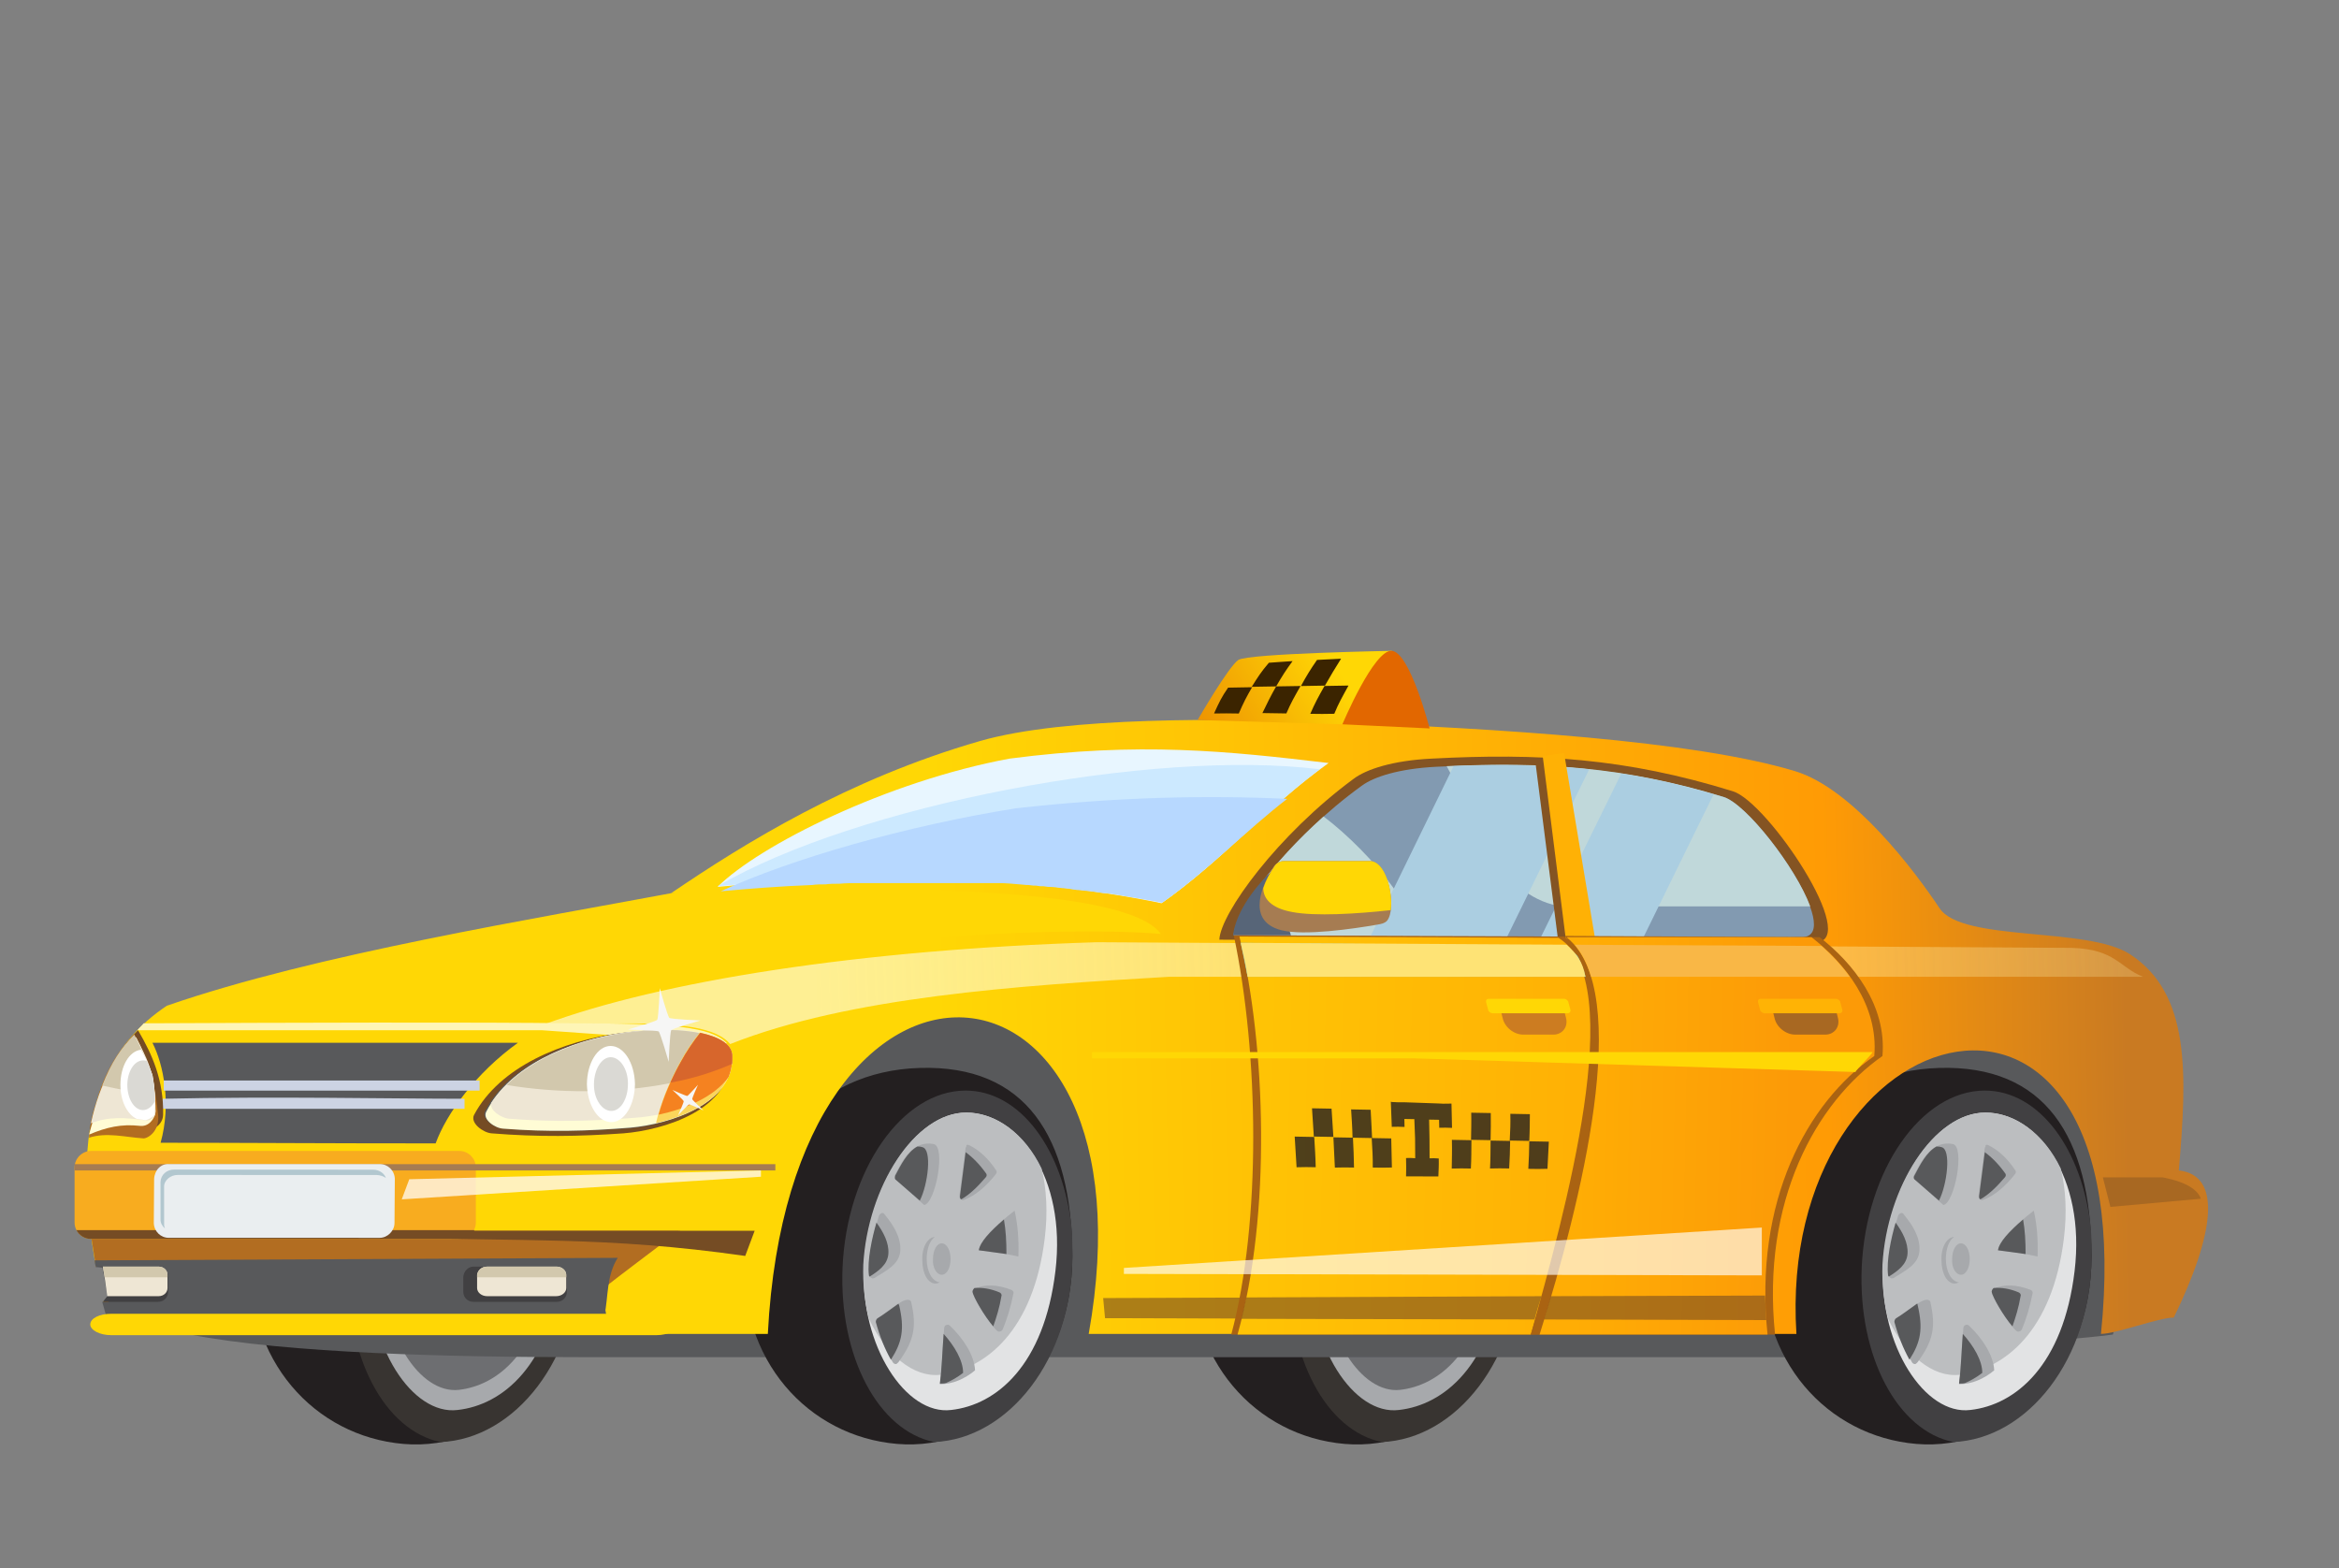 <svg width="431" height="289" viewBox="0 0 431 289" fill="none" xmlns="http://www.w3.org/2000/svg">
<rect x="0" y="0" width="431" height="289" fill="#808080" stroke="none"/>
<path fill-rule="evenodd" clip-rule="evenodd" d="M251.989 196.797C271.429 196.217 279.991 209.31 280.107 231.439C280.107 253.453 264.255 267.472 247.824 266.082C231.393 264.691 218.549 250.556 219.706 231.439C220.863 212.322 232.55 197.376 251.989 196.797Z" fill="#231F20"/>
<path fill-rule="evenodd" clip-rule="evenodd" d="M260.437 200.968C270.504 200.968 278.488 211.859 279.992 226.458C280.108 228.08 280.108 229.702 280.108 231.44C280.108 250.441 268.305 265.155 254.651 265.734C244.353 263.649 237.063 249.977 237.758 233.525C238.568 215.567 248.75 200.968 260.437 200.968Z" fill="#383431"/>
<path fill-rule="evenodd" clip-rule="evenodd" d="M260.553 205.021C270.041 205.021 279.066 216.838 276.984 234.217C274.901 251.597 266.107 258.896 257.776 259.823C249.445 260.865 240.998 248.005 241.692 233.406C242.27 218.924 251.064 205.021 260.553 205.021Z" fill="#A7A9AC"/>
<path fill-rule="evenodd" clip-rule="evenodd" d="M260.435 208.958C268.651 208.958 276.288 219.154 274.552 234.1C272.816 249.046 265.179 255.302 258.005 256.113C250.831 256.924 243.657 245.918 244.236 233.405C244.699 220.892 252.22 208.958 260.435 208.958Z" fill="#6D6E71"/>
<path fill-rule="evenodd" clip-rule="evenodd" d="M78.54 196.797C97.98 196.217 106.542 209.31 106.658 231.439C106.658 253.453 90.805 267.472 74.375 266.082C57.944 264.691 45.1 250.556 46.257 231.439C47.414 212.322 59.101 197.376 78.54 196.797Z" fill="#231F20"/>
<path fill-rule="evenodd" clip-rule="evenodd" d="M86.987 200.969C97.053 200.969 105.037 211.86 106.542 226.459C106.657 228.081 106.657 229.703 106.657 231.441C106.657 250.442 94.855 265.156 81.201 265.735C70.903 263.65 63.613 249.978 64.307 233.526C65.117 215.568 75.3 200.969 86.987 200.969Z" fill="#383431"/>
<path fill-rule="evenodd" clip-rule="evenodd" d="M87.103 205.021C96.591 205.021 105.617 216.838 103.534 234.217C101.451 251.597 92.657 258.896 84.326 259.823C75.995 260.865 67.548 248.005 68.242 233.406C68.821 218.924 77.499 205.021 87.103 205.021Z" fill="#A7A9AC"/>
<path fill-rule="evenodd" clip-rule="evenodd" d="M86.986 208.958C95.202 208.958 102.838 219.154 101.103 234.1C99.367 249.046 91.73 255.302 84.556 256.113C77.382 256.924 70.208 245.918 70.787 233.405C71.249 220.892 78.771 208.958 86.986 208.958Z" fill="#6D6E71"/>
<path fill-rule="evenodd" clip-rule="evenodd" d="M107.583 250.093H340.045C350.112 248.703 379.271 247.312 389.338 245.922C401.487 201.663 369.088 189.614 346.178 178.259H96.822L35.033 245.922C52.852 249.398 83.4 250.093 107.583 250.093Z" fill="#58595B"/>
<path fill-rule="evenodd" clip-rule="evenodd" d="M169.487 196.792C188.926 196.213 197.489 209.305 197.605 231.435C197.605 253.448 181.752 267.468 165.321 266.077C148.891 264.687 136.047 250.552 137.204 231.435C138.477 212.318 150.048 197.372 169.487 196.792Z" fill="#231F20"/>
<path fill-rule="evenodd" clip-rule="evenodd" d="M177.933 200.965C188 200.965 195.984 211.856 197.488 226.454C197.604 228.076 197.604 229.698 197.604 231.436C197.604 250.437 185.802 265.152 172.148 265.731C161.85 263.646 154.56 249.974 155.254 233.522C156.064 215.563 166.247 200.965 177.933 200.965Z" fill="#414042"/>
<path fill-rule="evenodd" clip-rule="evenodd" d="M178.05 205.019C187.538 205.019 196.563 216.836 194.481 234.215C192.398 251.595 183.604 258.894 175.273 259.821C166.942 260.863 158.495 248.003 159.189 233.404C159.883 218.922 168.562 205.019 178.05 205.019Z" fill="#E2E3E4"/>
<path fill-rule="evenodd" clip-rule="evenodd" d="M178.049 205.019C183.488 205.019 188.811 208.842 191.935 215.33C192.86 219.154 193.092 223.44 192.513 228.191C190.43 245.222 181.636 252.29 173.305 253.333C168.33 253.912 163.239 249.625 160.114 243.021C159.304 239.893 158.957 236.533 159.073 233.057C159.883 218.69 168.561 205.019 178.049 205.019Z" fill="#BCBEC0"/>
<path fill-rule="evenodd" clip-rule="evenodd" d="M173.999 244.644C173.652 247.888 173.652 251.943 173.189 255.071C175.504 255.071 177.702 254.145 179.669 252.523C179.554 249.742 177.471 246.614 175.041 244.296C174.809 244.065 174.578 244.065 174.347 244.181C174.231 244.181 173.999 244.412 173.999 244.644Z" fill="#A7A9AC"/>
<path fill-rule="evenodd" clip-rule="evenodd" d="M179.207 238.042C179.322 239.085 182.215 243.835 183.719 245.226C183.835 245.341 184.066 245.457 184.298 245.341C184.529 245.341 184.645 245.11 184.761 244.994C185.571 243.024 186.265 240.823 186.728 238.39C186.843 238.042 186.612 237.81 186.381 237.695C183.719 236.652 181.405 236.652 179.669 237.463C179.322 237.579 179.207 237.81 179.207 238.042Z" fill="#A7A9AC"/>
<path fill-rule="evenodd" clip-rule="evenodd" d="M180.362 230.395C182.792 230.742 185.338 230.974 187.652 231.554C187.768 228.425 187.536 225.645 186.958 223.096C183.371 225.876 180.594 228.541 180.362 230.395Z" fill="#A7A9AC"/>
<path fill-rule="evenodd" clip-rule="evenodd" d="M177.933 211.509L176.776 220.431C176.776 220.662 176.892 220.894 177.007 221.01C177.239 221.126 177.47 221.242 177.586 221.126C179.784 220.315 181.751 218.577 183.487 216.375C183.719 216.144 183.719 215.796 183.487 215.564C182.099 213.479 180.479 211.973 178.627 211.046C178.396 210.93 178.164 210.93 178.049 211.046C178.164 211.162 178.049 211.278 177.933 211.509Z" fill="#A7A9AC"/>
<path fill-rule="evenodd" clip-rule="evenodd" d="M165.089 217.42L170.296 222.054C172.379 221.706 174.346 211.279 172.032 210.815C168.214 210.12 166.362 213.712 164.858 216.608C164.858 216.956 164.858 217.304 165.089 217.42Z" fill="#A7A9AC"/>
<path fill-rule="evenodd" clip-rule="evenodd" d="M163.006 223.791C164.626 225.761 166.014 227.962 165.899 230.395C165.783 233.06 163.122 234.219 161.155 235.493C160.923 235.609 160.692 235.609 160.576 235.493C160.345 235.377 160.229 235.262 160.229 235.03C159.766 231.902 161.155 226.688 161.965 224.023C162.08 223.791 162.196 223.675 162.427 223.56C162.659 223.444 162.89 223.56 163.006 223.791Z" fill="#A7A9AC"/>
<path fill-rule="evenodd" clip-rule="evenodd" d="M165.552 251.018C168.329 247.194 169.023 244.645 167.866 239.779C166.94 238.621 163.932 241.517 161.733 242.907C161.502 243.023 161.386 243.371 161.386 243.603C162.08 246.383 163.122 248.816 164.51 251.018C164.626 251.249 164.858 251.365 165.089 251.365C165.205 251.365 165.32 251.249 165.552 251.018Z" fill="#A7A9AC"/>
<path fill-rule="evenodd" clip-rule="evenodd" d="M173.883 245.804C173.652 248.816 173.536 252.292 173.189 254.957C173.652 254.957 173.999 254.957 174.346 254.841C175.387 254.377 176.429 253.798 177.47 252.987C177.47 250.67 175.85 248.005 173.883 245.804Z" fill="#58595B"/>
<path fill-rule="evenodd" clip-rule="evenodd" d="M179.206 238.042C179.322 238.969 181.405 242.561 183.024 244.414C183.603 242.792 184.182 240.939 184.529 238.853C184.644 238.505 184.413 238.274 184.182 238.158C182.562 237.463 180.942 237.231 179.553 237.347C179.322 237.579 179.206 237.81 179.206 238.042Z" fill="#58595B"/>
<path fill-rule="evenodd" clip-rule="evenodd" d="M180.363 230.393C182.099 230.625 183.835 230.857 185.455 231.089C185.455 228.771 185.339 226.686 184.992 224.716C182.446 226.918 180.595 228.887 180.363 230.393Z" fill="#58595B"/>
<path fill-rule="evenodd" clip-rule="evenodd" d="M177.933 212.319L176.892 220.429C176.892 220.661 176.892 220.893 177.124 221.008C178.743 220.082 180.132 218.691 181.636 216.953C181.868 216.722 181.868 216.374 181.636 216.142C180.479 214.52 179.206 213.246 177.933 212.319Z" fill="#58595B"/>
<path fill-rule="evenodd" clip-rule="evenodd" d="M165.09 217.418L169.487 221.241C170.991 218.345 171.801 211.741 169.95 211.393C169.602 211.277 169.255 211.277 169.024 211.277C167.172 212.32 166.015 214.637 164.974 216.607C164.858 216.955 164.858 217.302 165.09 217.418Z" fill="#58595B"/>
<path fill-rule="evenodd" clip-rule="evenodd" d="M160.229 235.26C160.229 235.144 160.114 235.144 160.114 235.028C159.766 232.248 160.692 228.077 161.502 225.296C162.775 227.034 163.816 229.003 163.701 230.973C163.585 233.059 161.849 234.217 160.229 235.26Z" fill="#58595B"/>
<path fill-rule="evenodd" clip-rule="evenodd" d="M165.553 240.244C164.396 241.055 162.891 242.213 161.734 242.908C161.503 243.024 161.387 243.372 161.387 243.604C162.081 246.153 163.007 248.47 164.164 250.555C166.247 247.311 166.71 244.878 165.669 240.475C165.553 240.36 165.553 240.244 165.553 240.244Z" fill="#58595B"/>
<path fill-rule="evenodd" clip-rule="evenodd" d="M172.264 227.956C171.338 228.535 170.76 230.157 170.76 232.011C170.76 234.328 171.801 236.182 173.19 236.298C172.958 236.414 172.611 236.53 172.38 236.53C170.991 236.53 169.95 234.676 169.95 232.243C169.834 229.81 170.991 227.956 172.264 227.956Z" fill="#A7A9AC"/>
<path fill-rule="evenodd" clip-rule="evenodd" d="M173.537 234.909C174.462 234.909 175.157 233.635 175.157 232.013C175.157 230.391 174.462 229.116 173.537 229.116C172.611 229.116 171.917 230.391 171.917 232.013C171.801 233.635 172.611 234.909 173.537 234.909Z" fill="#A7A9AC"/>
<path fill-rule="evenodd" clip-rule="evenodd" d="M17.676 203.401C20.337 193.901 25.891 188.571 30.751 185.327C58.175 175.826 98.442 169.338 126.212 164.124C162.43 162.155 200.961 162.734 226.649 167.832C208.829 186.833 178.282 164.935 150.396 190.888C166.479 202.938 108.624 235.726 101.797 245.922H20.569C20.106 244.068 19.527 241.983 19.064 239.781H20.106C19.643 237.58 19.412 235.379 18.949 233.409H17.676C15.825 223.213 15.015 211.396 17.676 203.401Z" fill="#FFD705"/>
<path fill-rule="evenodd" clip-rule="evenodd" d="M357.286 196.792C376.725 196.213 385.288 209.305 385.403 231.435C385.403 253.448 369.551 267.468 353.12 266.077C336.689 264.687 323.846 250.552 325.003 231.435C326.16 212.318 337.847 197.372 357.286 196.792Z" fill="#231F20"/>
<path fill-rule="evenodd" clip-rule="evenodd" d="M365.733 200.965C375.799 200.965 383.783 211.856 385.288 226.454C385.403 228.076 385.403 229.698 385.403 231.436C385.403 250.437 373.601 265.152 359.947 265.731C349.649 263.646 342.359 249.974 343.054 233.522C343.863 215.563 354.046 200.965 365.733 200.965Z" fill="#414042"/>
<path fill-rule="evenodd" clip-rule="evenodd" d="M365.849 205.019C375.337 205.019 384.363 216.836 382.28 234.215C380.197 251.595 371.403 258.894 363.072 259.821C354.741 260.863 346.294 248.003 346.988 233.404C347.683 218.922 356.361 205.019 365.849 205.019Z" fill="#E2E3E4"/>
<path fill-rule="evenodd" clip-rule="evenodd" d="M365.848 205.019C371.287 205.019 376.609 208.842 379.734 215.33C380.659 219.154 380.891 223.44 380.312 228.191C378.229 245.222 369.435 252.29 361.104 253.333C356.129 253.912 351.037 249.625 347.913 243.021C347.103 239.893 346.756 236.533 346.872 233.057C347.682 218.69 356.36 205.019 365.848 205.019Z" fill="#BCBEC0"/>
<path fill-rule="evenodd" clip-rule="evenodd" d="M361.798 244.644C361.451 247.888 361.451 251.943 360.988 255.071C363.302 255.071 365.501 254.145 367.468 252.523C367.352 249.742 365.27 246.614 362.84 244.296C362.608 244.065 362.377 244.065 362.145 244.181C362.03 244.181 361.798 244.412 361.798 244.644Z" fill="#A7A9AC"/>
<path fill-rule="evenodd" clip-rule="evenodd" d="M367.004 238.042C367.12 239.085 370.013 243.835 371.517 245.226C371.633 245.341 371.864 245.457 372.096 245.341C372.327 245.341 372.443 245.11 372.558 244.994C373.368 243.024 374.063 240.823 374.526 238.39C374.641 238.042 374.41 237.81 374.178 237.695C371.517 236.652 369.203 236.652 367.467 237.463C367.12 237.579 367.004 237.81 367.004 238.042Z" fill="#A7A9AC"/>
<path fill-rule="evenodd" clip-rule="evenodd" d="M368.164 230.395C370.593 230.742 373.139 230.974 375.453 231.554C375.569 228.425 375.338 225.645 374.759 223.096C371.172 225.876 368.395 228.541 368.164 230.395Z" fill="#A7A9AC"/>
<path fill-rule="evenodd" clip-rule="evenodd" d="M365.733 211.509L364.576 220.431C364.576 220.662 364.692 220.894 364.808 221.01C365.039 221.126 365.27 221.242 365.386 221.126C367.585 220.315 369.552 218.577 371.287 216.375C371.519 216.144 371.519 215.796 371.287 215.564C369.899 213.479 368.279 211.973 366.428 211.046C366.196 210.93 365.965 210.93 365.849 211.046C365.965 211.162 365.849 211.278 365.733 211.509Z" fill="#A7A9AC"/>
<path fill-rule="evenodd" clip-rule="evenodd" d="M352.89 217.42L358.097 222.054C360.179 221.706 362.146 211.279 359.832 210.815C356.014 210.12 354.162 213.712 352.658 216.608C352.542 216.956 352.658 217.304 352.89 217.42Z" fill="#A7A9AC"/>
<path fill-rule="evenodd" clip-rule="evenodd" d="M350.806 223.791C352.426 225.761 353.814 227.962 353.699 230.395C353.583 233.06 350.922 234.219 348.954 235.493C348.723 235.609 348.492 235.609 348.376 235.493C348.144 235.377 348.029 235.262 348.029 235.03C347.566 231.902 348.954 226.688 349.764 224.023C349.88 223.791 349.996 223.675 350.227 223.56C350.459 223.444 350.69 223.56 350.806 223.791Z" fill="#A7A9AC"/>
<path fill-rule="evenodd" clip-rule="evenodd" d="M353.351 251.018C356.128 247.194 356.822 244.645 355.665 239.779C354.74 238.621 351.731 241.517 349.533 242.907C349.301 243.023 349.186 243.371 349.186 243.603C349.88 246.383 351.037 248.816 352.31 251.018C352.425 251.249 352.657 251.365 352.888 251.365C353.004 251.365 353.12 251.249 353.351 251.018Z" fill="#A7A9AC"/>
<path fill-rule="evenodd" clip-rule="evenodd" d="M361.682 245.804C361.451 248.816 361.335 252.292 360.988 254.957C361.451 254.957 361.798 254.957 362.145 254.841C363.186 254.377 364.228 253.798 365.269 252.987C365.269 250.67 363.649 248.005 361.682 245.804Z" fill="#58595B"/>
<path fill-rule="evenodd" clip-rule="evenodd" d="M367.004 238.04C367.12 238.966 369.203 242.558 370.823 244.412C371.401 242.79 371.98 240.936 372.327 238.851C372.443 238.503 372.211 238.271 371.98 238.155C370.36 237.46 368.74 237.229 367.352 237.344C367.12 237.576 367.004 237.808 367.004 238.04Z" fill="#58595B"/>
<path fill-rule="evenodd" clip-rule="evenodd" d="M368.162 230.393C369.897 230.625 371.633 230.857 373.253 231.089C373.253 228.771 373.137 226.686 372.79 224.716C370.244 226.918 368.393 228.887 368.162 230.393Z" fill="#58595B"/>
<path fill-rule="evenodd" clip-rule="evenodd" d="M365.731 212.318L364.689 220.429C364.689 220.66 364.689 220.892 364.921 221.008C366.541 220.081 367.929 218.691 369.434 216.953C369.665 216.721 369.665 216.373 369.434 216.142C368.276 214.52 367.004 213.245 365.731 212.318Z" fill="#58595B"/>
<path fill-rule="evenodd" clip-rule="evenodd" d="M352.888 217.418L357.285 221.241C358.789 218.345 359.599 211.741 357.748 211.393C357.401 211.277 357.053 211.277 356.822 211.277C354.971 212.32 353.814 214.637 352.772 216.607C352.541 216.955 352.656 217.302 352.888 217.418Z" fill="#58595B"/>
<path fill-rule="evenodd" clip-rule="evenodd" d="M348.028 235.26C348.028 235.144 347.912 235.144 347.912 235.028C347.565 232.248 348.491 228.077 349.301 225.296C350.574 227.034 351.615 229.003 351.499 230.973C351.384 233.059 349.648 234.217 348.028 235.26Z" fill="#58595B"/>
<path fill-rule="evenodd" clip-rule="evenodd" d="M353.236 240.241C352.079 241.052 350.575 242.211 349.417 242.906C349.186 243.022 349.07 243.369 349.07 243.601C349.765 246.15 350.69 248.467 351.847 250.553C353.93 247.309 354.393 244.876 353.352 240.473C353.352 240.357 353.352 240.241 353.236 240.241Z" fill="#58595B"/>
<path fill-rule="evenodd" clip-rule="evenodd" d="M360.062 227.956C359.136 228.535 358.558 230.157 358.558 232.011C358.558 234.328 359.599 236.182 360.988 236.298C360.756 236.414 360.409 236.53 360.178 236.53C358.789 236.53 357.748 234.676 357.748 232.243C357.632 229.81 358.789 227.956 360.062 227.956Z" fill="#A7A9AC"/>
<path fill-rule="evenodd" clip-rule="evenodd" d="M361.336 234.909C362.262 234.909 362.956 233.635 362.956 232.013C362.956 230.391 362.262 229.116 361.336 229.116C360.41 229.116 359.716 230.391 359.716 232.013C359.6 233.635 360.41 234.909 361.336 234.909Z" fill="#A7A9AC"/>
<path fill-rule="evenodd" clip-rule="evenodd" d="M84.209 206.297C108.046 170.032 201.424 170.727 213.921 172.118C207.557 163.081 160.578 163.081 123.667 164.587C136.973 155.55 156.066 143.616 180.596 136.549C196.333 132.03 225.723 132.378 245.394 133.073C275.71 134.231 312.043 136.433 330.788 142.11C341.433 145.354 352.773 160.416 357.401 167.368C361.567 173.624 384.593 170.727 392.462 175.825C403.686 183.125 402.991 197.839 401.487 215.681C409.587 216.608 407.967 227.499 400.561 242.793C397.784 242.793 389.916 245.805 387.139 245.805C395.123 167.136 327.201 185.789 331.019 245.805C298.736 245.805 233.013 245.805 200.614 245.805C213.921 171.423 145.652 164.703 141.486 245.805H113.021C104.806 230.859 131.651 210.468 108.624 210.699C83.631 211.047 82.937 208.266 84.209 206.297Z" fill="url(#paint0_linear_55706_528529)"/>
<path fill-rule="evenodd" clip-rule="evenodd" d="M224.682 173.162C224.913 168.296 235.443 153.813 249.444 143.502C251.758 141.764 256.618 140.142 263.792 139.794C283.578 138.751 299.546 139.678 319.333 145.819C325.697 147.788 342.938 173.394 334.606 173.625C305.795 173.973 253.493 173.162 224.682 173.162Z" fill="#845423"/>
<path fill-rule="evenodd" clip-rule="evenodd" d="M125.287 226.687C114.641 234.797 104.459 242.096 101.913 245.919H20.569C20.106 244.066 19.527 241.98 19.065 239.779H20.106C19.643 237.577 19.412 235.376 18.949 233.406H17.676C17.329 231.205 16.982 229.004 16.635 226.802H125.287V226.687Z" fill="#B26D21"/>
<path fill-rule="evenodd" clip-rule="evenodd" d="M29.594 210.582C45.679 210.582 58.326 210.697 80.275 210.697C82.242 205.252 87.681 197.721 95.433 192.16C72.306 192.16 50.538 192.16 28.09 192.16C30.173 196.215 31.561 203.514 29.594 210.582Z" fill="#58595B"/>
<path fill-rule="evenodd" clip-rule="evenodd" d="M26.471 188.569C51.465 188.453 89.074 188.333 105.25 188.569C124.274 188.569 130.92 189.191 133.993 192.265L99.831 189.844C84.232 189.844 50.192 189.844 25.314 189.844C25.661 189.38 26.124 189.033 26.471 188.569Z" fill="#FEF5B6"/>
<path fill-rule="evenodd" clip-rule="evenodd" d="M113.831 231.788C111.748 235.032 112.095 238.971 111.401 242.331H19.527C19.296 241.52 19.064 240.709 18.833 239.898H19.99C19.527 237.696 19.296 235.495 18.833 233.526H17.676C17.56 233.062 17.444 232.714 17.444 232.251L113.831 231.788Z" fill="#58595B"/>
<path fill-rule="evenodd" clip-rule="evenodd" d="M20.453 242.096H121.005C123.088 242.096 124.824 243.023 124.824 244.066C124.824 245.109 123.088 246.035 121.005 246.035H20.453C18.37 246.035 16.635 245.109 16.635 244.066C16.635 242.907 18.37 242.096 20.453 242.096Z" fill="#FFD705"/>
<path fill-rule="evenodd" clip-rule="evenodd" d="M16.751 212.089H84.673C86.293 212.089 87.681 213.48 87.681 215.102V225.298C87.681 226.92 86.293 228.31 84.673 228.31H16.751C15.131 228.31 13.742 226.92 13.742 225.298V215.102C13.742 213.48 15.131 212.089 16.751 212.089Z" fill="#F8AC1F"/>
<path fill-rule="evenodd" clip-rule="evenodd" d="M87.449 226.687C86.986 227.613 85.945 228.309 84.788 228.309H16.75C15.593 228.309 14.552 227.613 14.089 226.687H87.449Z" fill="#754C24"/>
<path fill-rule="evenodd" clip-rule="evenodd" d="M132.229 163.43C139.866 155.783 163.471 143.966 186.034 139.795C209.986 136.666 226.186 138.404 244.815 140.606C233.591 148.6 225.376 158.448 214.036 166.443C187.076 160.765 154.098 161.229 132.229 163.43Z" fill="#E8F6FF"/>
<path fill-rule="evenodd" clip-rule="evenodd" d="M227.343 172.351C227.575 167.832 237.641 154.393 250.948 144.776C253.147 143.154 257.775 141.648 264.602 141.3C283.463 140.373 298.737 141.184 317.597 146.862C323.614 148.715 340.161 172.467 332.061 172.699C304.638 173.162 254.767 172.351 227.343 172.351Z" fill="#829AB1"/>
<path fill-rule="evenodd" clip-rule="evenodd" d="M227.343 172.35C227.459 168.643 234.17 159.142 243.89 150.453C252.915 157.288 264.255 171.076 258.006 172.466C246.435 172.466 235.79 172.35 227.343 172.35Z" fill="#C0D8DA"/>
<path fill-rule="evenodd" clip-rule="evenodd" d="M266.568 141.183C284.503 140.372 299.43 141.298 317.597 146.86C321.762 148.134 330.903 159.836 333.565 167.02H288.553C284.156 167.02 278.487 163.428 276.172 158.909L266.568 141.183Z" fill="#C0D8DA"/>
<g style="mix-blend-mode:overlay">
<path fill-rule="evenodd" clip-rule="evenodd" d="M267.842 141.185C276.636 140.837 284.62 140.953 292.836 141.764L277.677 172.699C269.115 172.583 260.552 172.583 252.568 172.467L267.842 141.185Z" fill="#ABCEE1"/>
</g>
<g style="mix-blend-mode:overlay">
<path fill-rule="evenodd" clip-rule="evenodd" d="M298.737 142.575C304.291 143.386 309.845 144.661 315.746 146.399L302.787 172.815C296.654 172.815 290.29 172.815 283.926 172.699L298.737 142.575Z" fill="#ABCEE1"/>
</g>
<path fill-rule="evenodd" clip-rule="evenodd" d="M13.742 214.521C32.719 214.521 48.224 214.521 67.2 214.521C92.289 214.521 117.649 214.521 142.875 214.521C142.875 214.869 142.875 215.332 142.875 215.68H67.202H13.742V214.521Z" fill="#A67C52"/>
<path fill-rule="evenodd" clip-rule="evenodd" d="M73.102 226.802H139.057L137.321 231.437C111.402 227.729 95.318 228.888 73.102 227.961V226.802Z" fill="#754C24"/>
<path fill-rule="evenodd" clip-rule="evenodd" d="M234.286 160.531L237.873 172.349C234.286 172.349 230.815 172.349 227.228 172.349C227.459 169.8 229.31 165.397 234.286 160.531Z" fill="#576578"/>
<path fill-rule="evenodd" clip-rule="evenodd" d="M236.6 158.677C241.923 158.677 247.13 158.677 252.452 158.677C255.808 158.677 257.428 167.482 255.576 169.684C255.114 170.147 254.535 170.263 253.841 170.379C249.212 171.19 240.303 172.464 236.137 171.421C230.236 169.915 231.74 164.354 234.749 159.604C235.211 159.024 235.906 158.677 236.6 158.677Z" fill="#A67C52"/>
<path fill-rule="evenodd" clip-rule="evenodd" d="M236.6 158.677C241.922 158.677 247.129 158.677 252.452 158.677C255.229 158.677 256.733 164.354 256.27 167.714C250.022 168.409 242.269 168.872 238.104 168.061C234.285 167.366 232.781 165.628 232.781 163.659C233.244 162.268 233.938 160.994 234.864 159.604C235.211 159.024 235.905 158.677 236.6 158.677Z" fill="#FFD705"/>
<g opacity="0.8">
<path fill-rule="evenodd" clip-rule="evenodd" d="M75.416 217.304L140.214 215.682V216.84L74.027 221.011L75.416 217.304Z" fill="#FFF7EA"/>
</g>
<path fill-rule="evenodd" clip-rule="evenodd" d="M100.178 188.802C114.526 188.802 130.338 187.282 134.544 192.394C156.529 183.704 187.423 181.619 215.425 179.997H394.892C390.495 178.259 389.801 174.899 381.701 174.667C328.474 174.32 255.345 173.972 202.118 173.625C158.033 175.015 121.816 180.808 100.178 188.802Z" fill="url(#paint1_linear_55706_528529)" fill-opacity="0.8"/>
<path fill-rule="evenodd" clip-rule="evenodd" d="M30.172 199.113C50.709 199.113 74.707 199.113 88.375 199.113C88.375 199.692 88.375 200.387 88.375 200.967C71.104 200.967 50.249 200.967 30.172 200.967C30.172 200.387 30.172 199.808 30.172 199.113Z" fill="#CCD3E3"/>
<path fill-rule="evenodd" clip-rule="evenodd" d="M87.218 233.407H102.608C103.649 233.407 104.459 234.218 104.459 235.26V238.041C104.459 239.084 103.649 239.895 102.608 239.895H87.218C86.177 239.895 85.367 239.084 85.367 238.041V235.26C85.482 234.218 86.292 233.407 87.218 233.407Z" fill="#414042"/>
<path fill-rule="evenodd" clip-rule="evenodd" d="M89.764 233.407H102.608C103.533 233.407 104.343 234.102 104.343 234.913V237.346C104.343 238.157 103.533 238.852 102.492 238.852H89.764C88.723 238.852 87.913 238.157 87.913 237.346V234.913C88.028 234.102 88.723 233.407 89.764 233.407Z" fill="#EEE6D4"/>
<path fill-rule="evenodd" clip-rule="evenodd" d="M89.764 233.407H102.608C103.533 233.407 104.343 234.102 104.343 234.913V235.376H87.913V234.913C88.028 234.102 88.723 233.407 89.764 233.407Z" fill="#D2C8AD"/>
<path fill-rule="evenodd" clip-rule="evenodd" d="M17.792 233.407H29.132C30.173 233.407 30.983 234.218 30.983 235.26V238.041C30.983 239.084 30.173 239.895 29.132 239.895H18.949L19.875 238.736C20.8 237.694 19.18 234.681 18.949 233.523L17.792 233.407Z" fill="#414042"/>
<path fill-rule="evenodd" clip-rule="evenodd" d="M18.95 233.407H29.248C30.174 233.407 30.868 234.102 30.868 234.913V237.346C30.868 238.157 30.174 238.852 29.248 238.852H19.76C19.528 237.114 19.297 235.261 18.95 233.407Z" fill="#EEE6D4"/>
<path fill-rule="evenodd" clip-rule="evenodd" d="M18.95 233.407H29.248C30.174 233.407 30.868 234.102 30.868 234.913V235.376H19.297C19.181 234.681 19.065 234.102 18.95 233.407Z" fill="#D2C8AD"/>
<path fill-rule="evenodd" clip-rule="evenodd" d="M29.941 202.473C50.633 202.01 72.254 202.473 85.598 202.473C85.598 203.052 85.598 203.747 85.598 204.327C67.807 204.327 49.713 204.327 29.941 204.327C29.941 203.747 29.941 203.052 29.941 202.473Z" fill="#CCD3E3"/>
<path fill-rule="evenodd" clip-rule="evenodd" d="M282.884 140.139L287.049 172.812L292.603 172.696L286.818 139.56L282.884 140.139Z" fill="#845423"/>
<path fill-rule="evenodd" clip-rule="evenodd" d="M284.273 139.33L288.67 174.204L294.108 174.088L288.207 138.75L284.273 139.33Z" fill="#FFB105"/>
<path fill-rule="evenodd" clip-rule="evenodd" d="M134.427 194.827C135.006 204.444 122.278 208.267 114.872 208.847C106.657 209.426 99.251 209.542 90.573 208.847C89.069 208.731 86.639 206.993 87.333 205.487C96.822 187.528 133.965 186.717 134.427 194.827Z" fill="#754C24"/>
<path fill-rule="evenodd" clip-rule="evenodd" d="M25.429 189.844C28.091 194.363 30.173 199.113 30.058 205.37C30.058 206.296 29.595 207.108 28.785 207.687C27.975 208.266 26.933 208.614 25.776 208.498C22.537 208.266 19.528 208.498 16.404 209.193C16.635 207.108 17.098 205.138 17.677 203.4C19.297 197.839 21.842 193.436 25.429 189.844Z" fill="#754C24"/>
<path fill-rule="evenodd" clip-rule="evenodd" d="M17.677 203.397C19.181 197.952 21.264 194.244 24.735 190.537C27.165 195.055 28.553 199.11 29.132 205.367C29.479 208.611 27.049 209.885 26.355 209.77C22.999 209.538 19.644 208.611 16.404 209.654C16.635 207.452 16.982 205.251 17.677 203.397Z" fill="#B26D21"/>
<path fill-rule="evenodd" clip-rule="evenodd" d="M16.404 209.079C19.644 207.689 22.421 207.109 25.661 207.457C26.471 207.573 27.165 207.341 27.743 206.762C28.322 206.183 28.553 205.603 28.669 204.792C28.669 199.231 27.165 195.176 25.082 191.121C21.032 195.755 18.024 202.938 16.404 209.079Z" fill="#FFFCD5"/>
<path fill-rule="evenodd" clip-rule="evenodd" d="M16.75 206.994C19.99 205.719 23.114 205.951 26.585 206.414C27.395 206.53 27.742 206.414 28.321 205.835C28.9 205.256 28.552 204.329 28.552 203.518C28.668 197.841 26.933 194.596 24.965 191.121C21.147 195.176 18.486 199.115 16.75 206.994Z" fill="#EEE6D4"/>
<path fill-rule="evenodd" clip-rule="evenodd" d="M28.553 201.661C27.858 197.605 26.354 193.666 24.734 190.654C22.304 193.087 20.453 195.868 18.833 200.039C21.957 200.734 24.85 201.313 28.553 201.661Z" fill="#D2C8AD"/>
<path fill-rule="evenodd" clip-rule="evenodd" d="M28.091 198.071C28.553 200.388 28.669 202.937 28.438 205.486C27.975 205.949 27.396 206.297 26.818 206.413C26.239 206.297 25.776 206.297 25.198 206.181C23.462 205.37 22.189 202.937 22.189 199.925C22.189 196.449 23.809 193.668 26.008 193.437C26.818 194.943 27.512 196.449 28.091 198.071Z" fill="white"/>
<path fill-rule="evenodd" clip-rule="evenodd" d="M26.354 195.406C26.586 195.406 26.817 195.406 27.049 195.522C27.396 196.333 27.743 197.26 28.09 198.071C28.321 199.577 28.553 201.199 28.553 202.937C27.974 203.98 27.164 204.559 26.354 204.559C24.734 204.559 23.461 202.474 23.461 199.925C23.461 197.492 24.734 195.406 26.354 195.406Z" fill="#DAD9D4"/>
<path fill-rule="evenodd" clip-rule="evenodd" d="M31.126 214.508L69.992 214.512C71.455 214.504 72.707 215.669 72.754 217.244L72.695 225.341C72.704 226.806 71.432 228.095 69.968 228.103L31.103 228.1C29.639 228.108 28.387 226.942 28.341 225.367L28.399 217.271C28.462 215.659 29.625 214.407 31.126 214.508Z" fill="#EAEEF0"/>
<path fill-rule="evenodd" clip-rule="evenodd" d="M32.084 215.527L68.754 215.543C69.852 215.537 70.807 216.191 71.106 217.069C70.628 216.742 70.078 216.562 69.456 216.528L32.786 216.512C31.432 216.483 30.194 217.516 30.238 218.725L30.245 225.575C30.21 225.832 30.322 226.161 30.396 226.38C29.881 225.943 29.548 225.323 29.581 224.7L29.574 217.849C29.602 216.493 30.73 215.498 32.084 215.527Z" fill="#B2C7CF"/>
<path fill-rule="evenodd" clip-rule="evenodd" d="M243.195 141.761C232.781 149.524 224.913 158.793 214.152 166.324C187.076 160.763 154.098 161.226 132.229 163.312C157.685 148.365 212.416 137.938 243.195 141.761Z" fill="#CCE9FF"/>
<path fill-rule="evenodd" clip-rule="evenodd" d="M214.152 166.326C213.689 166.21 213.342 166.21 212.879 166.094L211.606 165.862C210.796 165.746 209.871 165.515 209.061 165.399H208.945L207.672 165.167H207.556L206.284 164.935C205.474 164.82 204.779 164.704 203.969 164.588H203.738H203.622H203.391C202.581 164.472 201.771 164.356 200.961 164.24L199.804 164.124L198.647 164.008H198.531L197.605 163.893L197.027 163.777L195.87 163.661H195.754C194.944 163.545 194.018 163.429 193.208 163.429H193.093L192.283 163.313H191.704L190.894 163.197H190.431L189.506 163.082H189.159L187.886 162.966C186.613 162.85 185.34 162.734 184.067 162.734H183.72H182.794H182.447H182.1H181.869H180.827H180.249H179.439H178.976H178.166H177.009H176.893H175.968H175.389H174.463H174.116H173.306H172.728H171.571H170.992H170.761H169.719H169.488H168.446H168.099H167.174H166.595H165.669H165.438H164.397H163.818H163.124H162.545H161.967C161.157 162.734 160.347 162.734 159.537 162.734H158.264C156.991 162.734 155.834 162.734 154.677 162.85H154.445C153.635 162.85 152.941 162.85 152.131 162.966H152.016C151.206 162.966 150.396 162.966 149.701 163.082C143.569 163.313 137.899 163.777 132.808 164.24C145.883 158.215 166.942 152.191 187.191 148.947C205.937 146.861 222.136 146.514 237.178 147.209C229.657 153.002 222.83 160.185 214.152 166.326Z" fill="#B7D8FF"/>
<path fill-rule="evenodd" clip-rule="evenodd" d="M326.276 243.257L203.623 242.909L203.276 239.202L326.623 238.738L326.276 243.257Z" fill="#754C24" fill-opacity="0.6"/>
<path fill-rule="evenodd" clip-rule="evenodd" d="M227.344 172.35C231.972 194.132 232.435 225.183 226.881 245.922C247.014 245.922 263.561 245.922 283.695 245.922C292.026 232.134 298.968 216.493 300.241 194.827C301.051 185.211 294.571 177.332 288.207 172.582L227.344 172.35Z" fill="#AA6312"/>
<path fill-rule="evenodd" clip-rule="evenodd" d="M228.385 172.583C233.245 192.743 234.286 223.794 228.038 245.923C247.593 245.923 262.52 245.923 282.075 245.923C288.323 223.562 300.241 180.809 287.166 172.815L228.385 172.583Z" fill="url(#paint2_linear_55706_528529)"/>
<path fill-rule="evenodd" clip-rule="evenodd" d="M229.889 179.996H293.993C292.373 177.794 290.637 175.941 288.67 174.319L228.616 173.739C228.963 175.477 229.426 177.679 229.889 179.996Z" fill="#6EB8C0"/>
<path fill-rule="evenodd" clip-rule="evenodd" d="M288.323 172.467C300.125 186.37 289.364 221.708 282.074 245.923H327.085C324.54 221.36 334.607 203.17 346.872 194.596C347.682 185.211 341.434 177.449 335.301 172.699L288.323 172.467Z" fill="#AA6312"/>
<path fill-rule="evenodd" clip-rule="evenodd" d="M288.786 172.814C301.051 182.894 291.332 221.592 283.695 245.922H325.698C323.152 221.36 332.987 203.17 345.368 194.596C346.178 185.211 339.93 177.449 333.797 172.698H288.786V172.814Z" fill="url(#paint3_linear_55706_528529)"/>
<path fill-rule="evenodd" clip-rule="evenodd" d="M201.218 193.872C222.354 193.872 239.623 193.872 260.759 193.872C288.703 193.872 316.948 193.872 345.044 193.872C345.044 194.22 341.907 197.198 341.907 197.545L260.761 195.031H201.218V193.872Z" fill="#FFD705"/>
<path fill-rule="evenodd" clip-rule="evenodd" d="M288.323 186.6L288.554 187.527C289.017 189.265 287.86 190.655 286.24 190.655H280.686C278.95 190.655 277.215 189.265 276.868 187.527L276.636 186.6H288.323Z" fill="#CC7C21"/>
<path fill-rule="evenodd" clip-rule="evenodd" d="M274.322 184.051H288.207C288.554 184.051 289.017 184.398 289.017 184.746L289.364 186.02C289.48 186.368 289.248 186.716 288.901 186.716H275.016C274.669 186.716 274.206 186.368 274.206 186.02L273.859 184.746C273.743 184.283 273.974 184.051 274.322 184.051Z" fill="#FFD705"/>
<path fill-rule="evenodd" clip-rule="evenodd" d="M338.425 186.598L338.657 187.525C339.12 189.263 337.963 190.653 336.343 190.653H330.789C329.053 190.653 327.317 189.263 326.97 187.525L326.739 186.598H338.425Z" fill="#A86822"/>
<path fill-rule="evenodd" clip-rule="evenodd" d="M324.425 184.051H338.31C338.657 184.051 339.12 184.398 339.12 184.746L339.467 186.02C339.583 186.368 339.351 186.716 339.004 186.716H325.119C324.772 186.716 324.309 186.368 324.309 186.02L323.962 184.746C323.846 184.283 324.077 184.051 324.425 184.051Z" fill="#FFB305"/>
<path fill-rule="evenodd" clip-rule="evenodd" d="M293.181 179.997H340.854C339.35 177.912 337.498 175.942 335.647 174.32C320.836 174.204 305.447 174.204 290.173 174.088C291.446 175.595 292.487 177.564 293.181 179.997Z" fill="#F9B746"/>
<path fill-rule="evenodd" clip-rule="evenodd" d="M229.889 179.996H292.141C291.678 177.215 290.405 175.593 288.67 174.087C268.073 173.971 247.593 173.855 228.616 173.739C229.079 175.709 229.542 177.794 229.889 179.996Z" fill="#FEE375"/>
<path fill-rule="evenodd" clip-rule="evenodd" d="M325.465 243.257L284.503 243.141C284.966 241.751 285.313 240.36 285.776 238.854L325.233 238.738C325.349 240.244 325.349 241.751 325.465 243.257Z" fill="#754C24" fill-opacity="0.6"/>
<path fill-rule="evenodd" clip-rule="evenodd" d="M282.767 243.142L228.73 243.026C229.078 241.752 229.309 240.478 229.656 239.087L284.04 238.855C283.577 240.362 283.114 241.752 282.767 243.142Z" fill="#754C24" fill-opacity="0.6"/>
<path fill-rule="evenodd" clip-rule="evenodd" d="M387.487 216.956H398.479C403.339 217.883 405.075 219.505 405.538 220.895L388.875 222.402L387.487 216.956Z" fill="#A86822"/>
<path fill-rule="evenodd" clip-rule="evenodd" d="M134.428 194.596C134.89 203.749 122.741 207.456 115.683 207.92C107.814 208.499 100.756 208.615 92.425 207.92C90.921 207.804 88.606 206.066 89.416 204.676C98.442 187.528 133.965 186.833 134.428 194.596Z" fill="#58595B"/>
<path fill-rule="evenodd" clip-rule="evenodd" d="M134.909 194.395C135.455 203.502 123.208 207.182 116.128 207.799C108.271 208.433 101.131 208.636 92.731 207.986C91.228 207.914 88.813 206.256 89.613 204.84C98.532 187.656 134.388 186.582 134.909 194.395Z" fill="#FFFCD5"/>
<path fill-rule="evenodd" clip-rule="evenodd" d="M134.911 194.394C134.992 195.843 134.759 197.144 134.268 198.45C130.795 203.342 122.557 205.59 117.128 205.964C109.272 206.597 102.132 206.801 93.731 206.151C92.383 206.024 90.127 204.569 90.514 203.214C100.759 187.556 134.396 186.841 134.911 194.394Z" fill="#EEE6D4"/>
<path fill-rule="evenodd" clip-rule="evenodd" d="M134.911 194.393C134.921 194.911 134.932 195.428 134.892 196.051C128.327 199.092 118.84 201.004 108.176 201.075C102.897 201.135 97.866 200.672 93.347 199.94C105.884 187.549 134.461 187.511 134.911 194.393Z" fill="#D2C8AD"/>
<path fill-rule="evenodd" clip-rule="evenodd" d="M134.91 194.391C135.316 201.636 127.627 205.426 120.876 206.969C121.733 203.272 123.311 199.404 125.358 195.63C126.406 193.691 127.663 191.851 128.925 190.269C132.409 191.024 134.819 192.424 134.91 194.391Z" fill="#FBD55B"/>
<path fill-rule="evenodd" clip-rule="evenodd" d="M134.911 194.393C134.992 195.842 134.759 197.143 134.268 198.448C131.599 202.184 126.208 204.371 121.362 205.407C122.23 202.228 123.615 199.038 125.413 195.787C126.461 193.848 127.718 192.007 128.98 190.426C132.409 191.027 134.819 192.426 134.911 194.393Z" fill="#F58220"/>
<path fill-rule="evenodd" clip-rule="evenodd" d="M134.911 194.391C134.921 194.909 134.931 195.427 134.892 196.05C131.659 197.466 127.854 198.738 123.521 199.504C124.117 198.248 124.712 196.992 125.462 195.68C126.51 193.741 127.767 191.901 129.03 190.32C132.409 191.025 134.819 192.425 134.911 194.391Z" fill="#D7662C"/>
<path fill-rule="evenodd" clip-rule="evenodd" d="M112.512 192.744C114.945 192.744 116.923 195.862 117.002 199.747C116.976 203.581 115.073 206.782 112.64 206.782C110.207 206.782 108.228 203.664 108.15 199.779C108.176 195.945 110.078 192.744 112.512 192.744Z" fill="white"/>
<path fill-rule="evenodd" clip-rule="evenodd" d="M112.554 194.815C114.211 194.832 115.755 196.975 115.709 199.774C115.711 202.468 114.36 204.777 112.599 204.711C110.942 204.694 109.397 202.551 109.444 199.752C109.491 196.953 110.897 194.799 112.554 194.815Z" fill="#DAD9D4"/>
<path d="M129.074 188.048C129.074 188.048 123.667 187.824 123.341 187.565C123.015 187.307 121.575 182.097 121.575 182.097C121.575 182.097 121.354 187.589 121.099 187.92C120.845 188.251 115.716 189.714 115.716 189.714C115.716 189.714 121.041 189.873 121.358 190.058C121.684 190.317 123.215 195.666 123.215 195.666C123.215 195.666 123.435 190.174 123.69 189.842C123.872 189.52 129.074 188.048 129.074 188.048Z" fill="#F6F6F5"/>
<path d="M124.927 205.561C124.927 205.561 126.763 203.562 126.968 203.521C127.172 203.48 129.634 204.615 129.634 204.615C129.634 204.615 127.602 202.753 127.558 202.548C127.513 202.343 128.613 199.905 128.613 199.905C128.613 199.905 126.828 201.893 126.655 201.954C126.45 201.996 123.906 200.85 123.906 200.85C123.906 200.85 125.938 202.713 125.982 202.918C126.047 203.092 124.927 205.561 124.927 205.561Z" fill="#F6F6F5"/>
<g style="mix-blend-mode:soft-light" opacity="0.65">
<path fill-rule="evenodd" clip-rule="evenodd" d="M324.643 235.021L207.096 234.747V233.65L324.643 226.205V235.021Z" fill="white"/>
</g>
<path d="M256.49 119.933C256.49 119.933 230.027 120.407 228.182 121.611C226.331 122.889 220.682 132.678 220.682 132.678L247.43 133.475L256.49 119.933Z" fill="url(#paint4_linear_55706_528529)"/>
<path d="M263.43 134.23C263.43 134.23 259.852 120.301 256.489 119.933C253.2 119.57 247.356 133.47 247.356 133.47L263.43 134.23Z" fill="#E26700"/>
<path d="M241.445 131.537C243.209 131.579 244.094 131.563 245.863 131.532C246.653 129.596 247.316 128.461 248.486 126.329C246.717 126.36 245.833 126.376 244.064 126.407C242.898 128.466 242.313 129.532 241.445 131.537ZM242.685 121.605C244.459 121.5 245.344 121.485 247.118 121.38C245.966 123.219 245.308 124.28 244.142 126.339C242.373 126.37 241.488 126.386 239.719 126.417C240.807 124.427 241.466 123.366 242.685 121.605ZM235.15 126.485C236.919 126.454 237.877 126.443 239.646 126.412C238.48 128.471 237.9 129.463 237.032 131.468C235.268 131.426 234.383 131.442 232.619 131.4C233.555 129.473 234.067 128.402 235.15 126.485ZM226.3 126.715C228.069 126.684 228.954 126.668 230.723 126.637C229.645 128.48 229.138 129.478 228.27 131.483C226.506 131.441 225.548 131.451 223.706 131.478C224.651 129.405 225.08 128.476 226.3 126.715ZM233.816 122.128C235.517 122.018 236.406 121.929 238.18 121.825C236.887 123.581 236.311 124.5 235.15 126.485C233.381 126.517 232.497 126.532 230.654 126.559C231.806 124.72 232.381 123.801 233.816 122.128Z" fill="#3B2400"/>
<g opacity="0.8">
<path d="M281.618 215.387C283.015 215.429 283.75 215.412 285.145 215.381C285.249 213.468 285.3 212.438 285.4 210.378C284.003 210.336 283.269 210.353 281.798 210.312C281.771 212.37 281.722 213.474 281.618 215.387ZM278.304 205.247C279.775 205.287 280.436 205.272 281.906 205.313C281.874 207.151 281.897 208.179 281.796 210.239C280.399 210.197 279.665 210.213 278.194 210.173C278.297 208.186 278.347 207.156 278.304 205.247ZM274.667 210.178C276.064 210.22 276.799 210.204 278.269 210.244C278.242 212.303 278.193 213.406 278.089 215.319C276.692 215.277 275.958 215.293 274.562 215.325C274.664 213.338 274.641 212.31 274.667 210.178ZM267.536 210.044C268.933 210.087 269.668 210.07 271.138 210.111C271.113 212.242 271.137 213.344 271.035 215.33C269.638 215.288 268.903 215.305 267.508 215.336C267.535 213.278 267.584 212.174 267.536 210.044ZM271.098 205.041C272.569 205.081 273.23 205.067 274.7 205.107C274.741 206.943 274.693 208.047 274.665 210.105C273.268 210.063 272.534 210.079 271.063 210.039C271.09 207.981 271.141 206.951 271.098 205.041ZM252.953 215.148C254.351 215.19 255.085 215.174 256.481 215.142C256.433 213.012 256.408 211.911 256.36 209.781C254.963 209.739 254.229 209.755 252.758 209.715C252.881 211.916 252.979 213.016 252.953 215.148ZM248.965 204.435C250.436 204.476 251.097 204.461 252.567 204.501C252.684 206.409 252.709 207.511 252.831 209.713C251.434 209.671 250.7 209.687 249.229 209.647C249.181 207.517 249.083 206.417 248.965 204.435ZM245.7 209.579C247.097 209.621 247.832 209.605 249.303 209.645C249.425 211.847 249.45 212.949 249.5 215.152C248.102 215.11 247.368 215.126 245.972 215.158C245.85 212.956 245.823 211.781 245.7 209.579ZM238.569 209.445C239.966 209.487 240.701 209.471 242.171 209.511C242.294 211.713 242.394 212.887 242.444 215.09C241.046 215.048 240.312 215.064 238.916 215.096C238.792 212.82 238.692 211.647 238.569 209.445ZM241.759 204.23C243.23 204.27 243.891 204.255 245.361 204.296C245.479 206.277 245.577 207.377 245.699 209.506C244.301 209.463 243.567 209.48 242.096 209.439C241.975 207.311 241.877 206.211 241.759 204.23ZM256.798 203.084C257.534 203.141 257.901 203.132 258.636 203.116C261.21 203.205 262.46 203.251 265.034 203.34C265.77 203.397 266.137 203.389 266.872 203.372C267.092 203.367 267.239 203.364 267.459 203.359C267.496 204.975 267.517 205.93 267.56 207.839C266.603 207.787 266.163 207.797 265.208 207.819C265.195 207.231 265.188 206.937 265.175 206.35C264.44 206.366 264.072 206.301 263.337 206.317C263.398 209.035 263.433 210.577 263.423 213.444C264.085 213.429 264.452 213.42 265.114 213.479C265.146 214.875 265.087 215.537 265.042 216.788C262.69 216.767 261.441 216.795 259.089 216.774C259.133 215.45 259.118 214.789 259.087 213.394C259.748 213.379 260.115 213.371 260.778 213.429C260.787 210.563 260.751 208.947 260.616 206.231C259.882 206.248 259.513 206.183 258.778 206.199C258.792 206.787 258.798 207.081 258.811 207.668C257.855 207.616 257.414 207.626 256.459 207.647C256.415 205.664 256.32 204.711 256.282 203.022C256.504 203.09 256.577 203.089 256.798 203.084Z" fill="#231F20"/>
</g>
<defs>
<linearGradient id="paint0_linear_55706_528529" x1="397.979" y1="204.935" x2="124.279" y2="210.091" gradientUnits="userSpaceOnUse">
<stop offset="0.021" stop-color="#C97A22"/>
<stop offset="0.224" stop-color="#FF9B05"/>
<stop offset="0.823" stop-color="#FFD705"/>
</linearGradient>
<linearGradient id="paint1_linear_55706_528529" x1="150.649" y1="192.394" x2="411.547" y2="183.009" gradientUnits="userSpaceOnUse">
<stop stop-color="#FEF5B6"/>
<stop offset="1" stop-color="#FEF5B6" stop-opacity="0.24"/>
</linearGradient>
<linearGradient id="paint2_linear_55706_528529" x1="289.671" y1="212.599" x2="232.577" y2="211.271" gradientUnits="userSpaceOnUse">
<stop stop-color="#FFB105"/>
<stop offset="1" stop-color="#FFC305"/>
</linearGradient>
<linearGradient id="paint3_linear_55706_528529" x1="290.467" y1="223.22" x2="330.035" y2="224.017" gradientUnits="userSpaceOnUse">
<stop stop-color="#FFAD05"/>
<stop offset="1" stop-color="#FC9A07"/>
</linearGradient>
<linearGradient id="paint4_linear_55706_528529" x1="246.123" y1="122.319" x2="207.487" y2="145.898" gradientUnits="userSpaceOnUse">
<stop stop-color="#FFD705"/>
<stop offset="1" stop-color="#E26700"/>
</linearGradient>
</defs>
</svg>
